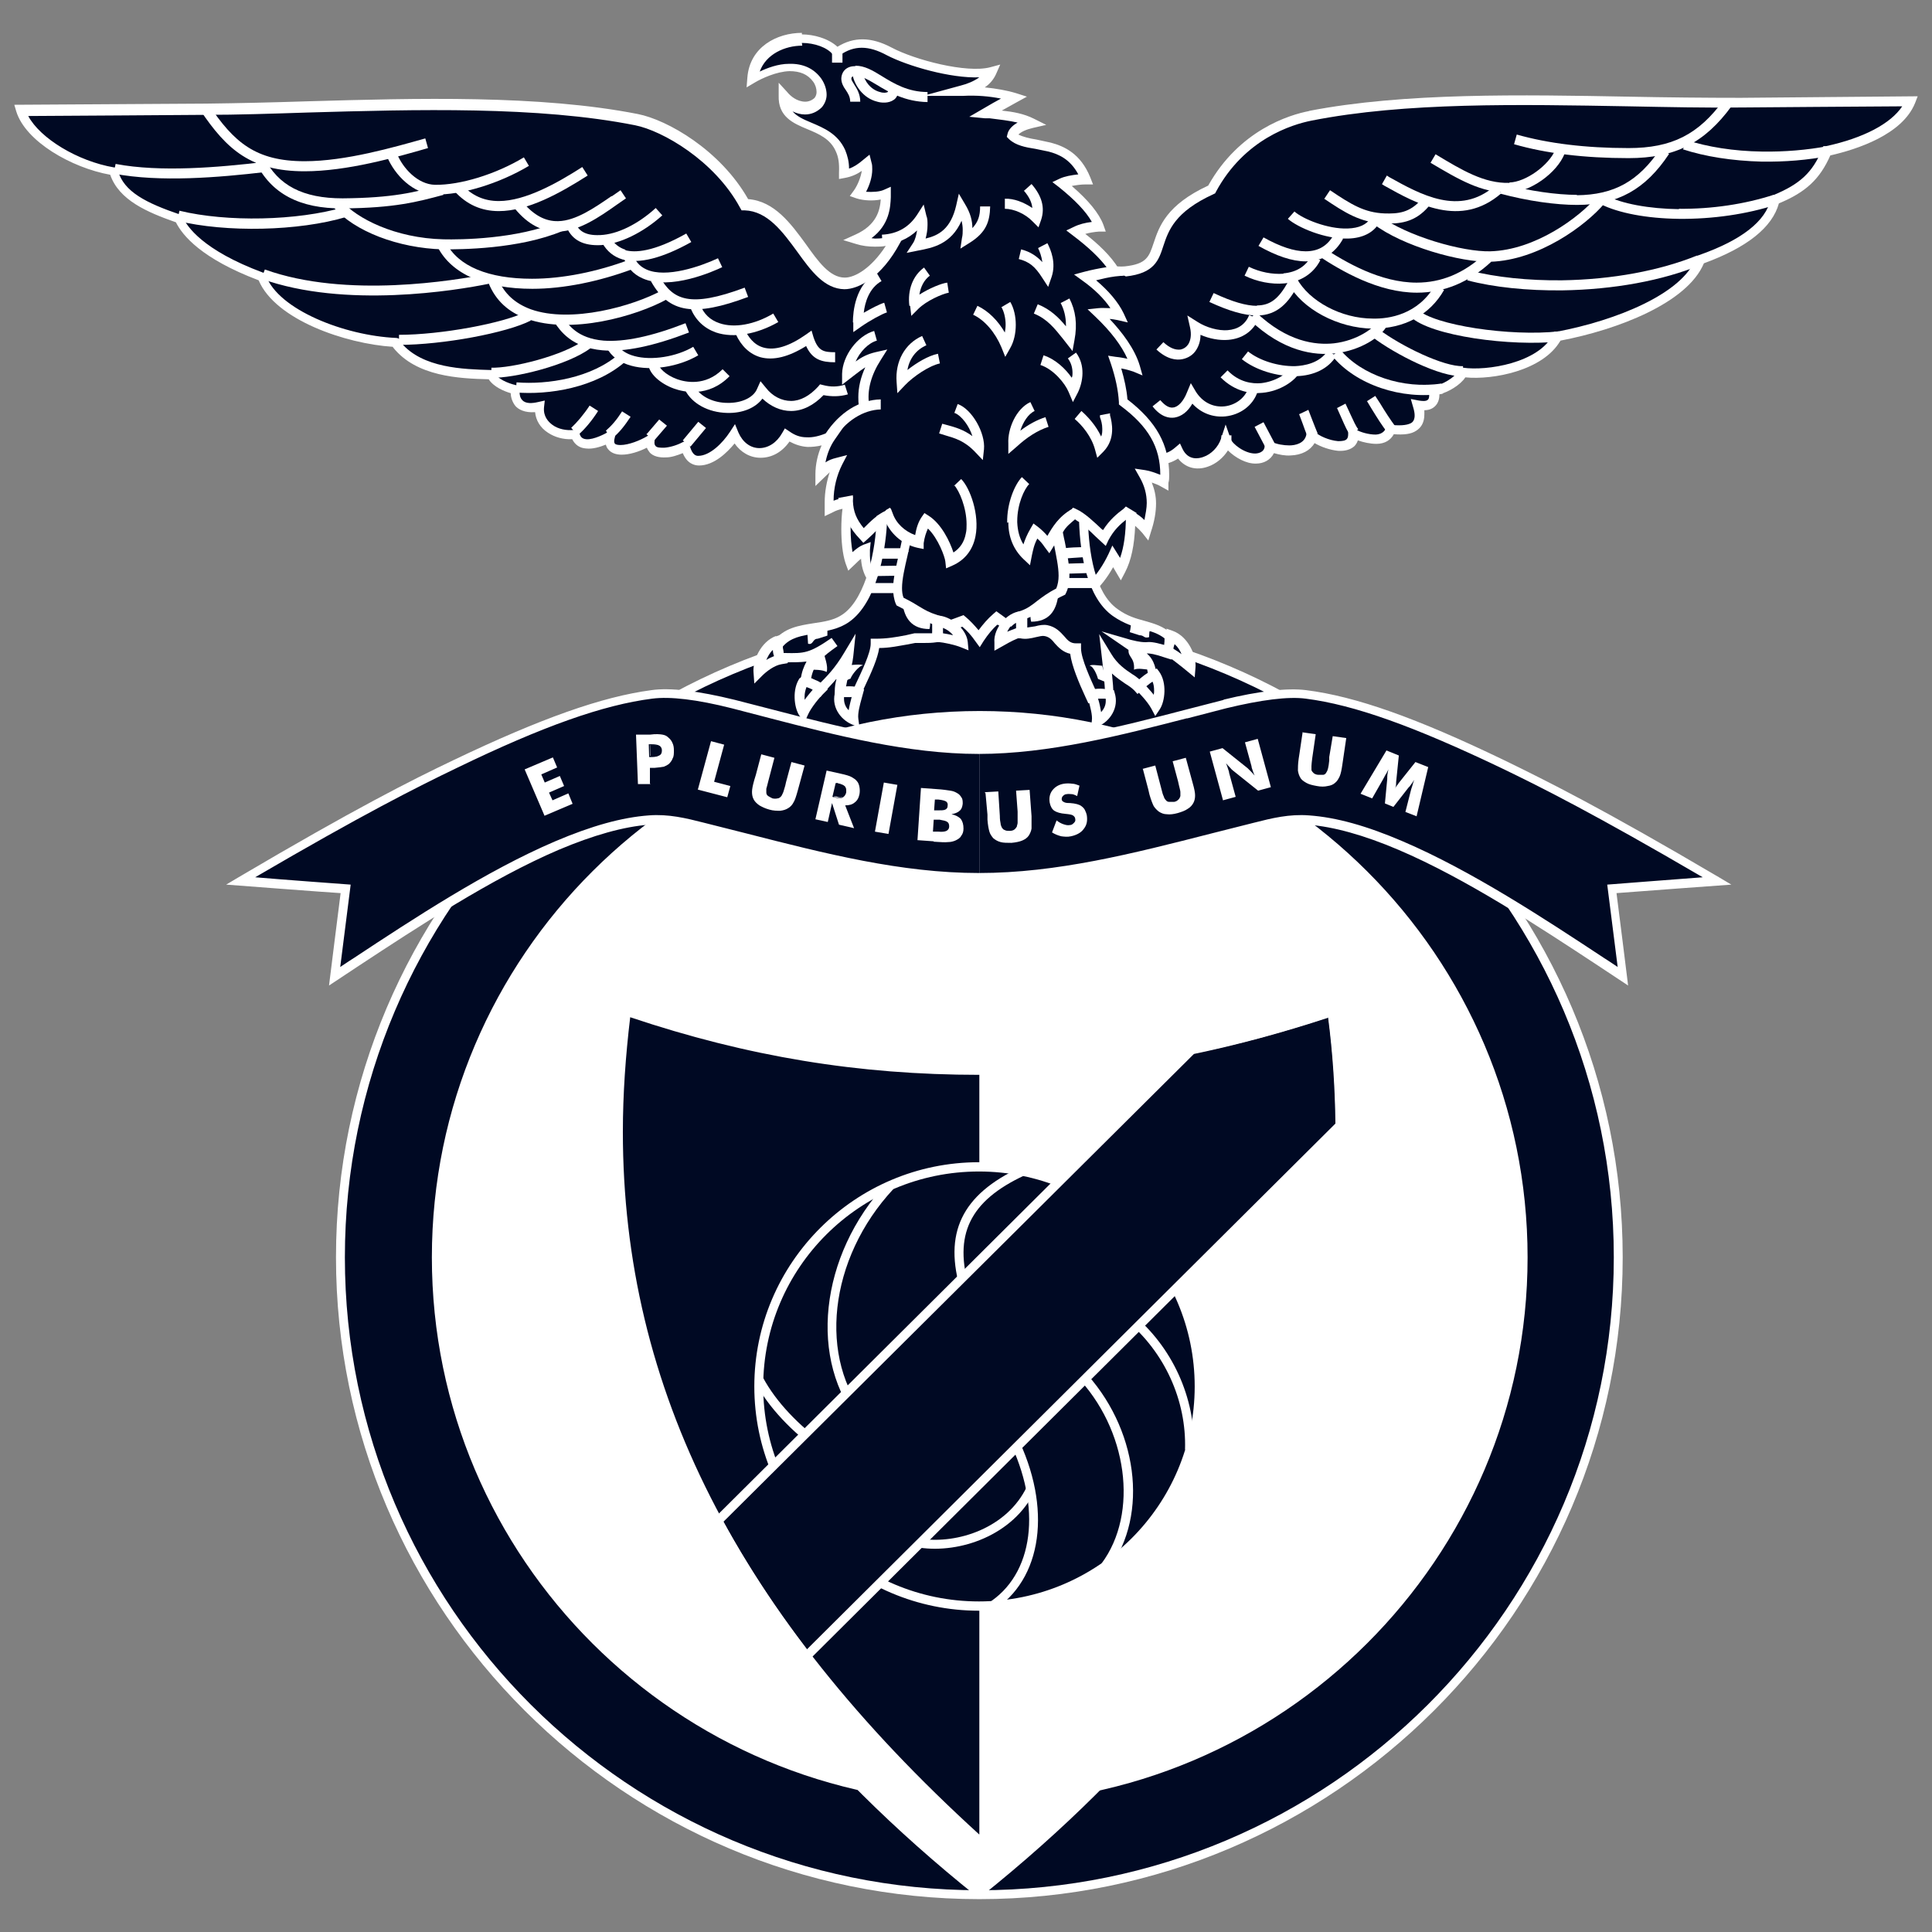 <?xml version="1.0" encoding="UTF-8"?>
<svg id="a" data-name="Layer 1" xmlns="http://www.w3.org/2000/svg" xmlns:xlink="http://www.w3.org/1999/xlink" viewBox="0 0 49.97 49.97">
  <rect x="0" y="0" width="49.97" height="49.97" fill="#808080" stroke="none"/>
  <defs>
    <style>
      .c {
        fill: none;
      }

      .d {
        fill: #fff;
      }

      .d, .e {
        fill-rule: evenodd;
      }

      .e {
        fill: #000923;
      }

      .f {
        clip-path: url(#b);
      }
    </style>
    <clipPath id="b">
      <rect class="c" x="-.02" y=".48" width="50" height="49"/>
    </clipPath>
  </defs>
  <g class="f">
    <g>
      <path class="d" d="M25.33,15.92c9.17,0,16.64,7.46,16.64,16.6s-7.48,16.6-16.64,16.6-16.64-7.46-16.64-16.6S16.16,15.92,25.33,15.92Z"/>
      <path class="e" d="M8.92,32.52c0-9.03,7.36-16.37,16.41-16.37s16.41,7.34,16.41,16.37-7.36,16.37-16.41,16.37-16.41-7.34-16.41-16.37Z"/>
      <path class="d" d="M11.17,32.52c0,7.79,6.35,14.13,14.17,14.13s14.17-6.34,14.17-14.13-6.35-14.13-14.17-14.13c-7.81,0-14.17,6.34-14.17,14.13Z"/>
      <path class="d" d="M11.4,32.52c0-7.66,6.25-13.9,13.93-13.9s13.93,6.23,13.93,13.9-6.25,13.9-13.93,13.9-13.93-6.23-13.93-13.9Z"/>
      <path class="d" d="M12.18,32.52c0,7.24,5.9,13.12,13.16,13.12s13.15-5.89,13.15-13.12-5.9-13.12-13.16-13.12-13.15,5.89-13.15,13.12Z"/>
      <path class="d" d="M12.42,32.52c0-7.1,5.79-12.88,12.91-12.88s12.91,5.78,12.91,12.88-5.79,12.88-12.91,12.88-12.91-5.78-12.91-12.88Z"/>
      <path class="d" d="M38.25,32.63s0-.07,0-.11c0-.04,0-.08,0-.13h-11.83l11.6-2.3c-.01-.08-.03-.15-.05-.23l-11.51,2.28,10.84-4.48c-.03-.07-.06-.14-.09-.21l-10.84,4.48,9.75-6.5c-.04-.06-.09-.13-.13-.19l-9.75,6.5,8.28-8.26c-.05-.06-.11-.11-.17-.16l-8.28,8.26,6.51-9.71c-.06-.04-.13-.09-.19-.13l-6.51,9.71,4.23-10.2-.22-.09-4.23,10.2,1.93-9.69-.23-.05-1.89,9.5v-10.01h-.31v10.01l-1.96-9.81-.23,.05,2,10.01-4.34-10.45-.22,.09,4.34,10.45-6.5-9.71c-.07,.04-.13,.09-.19,.13l6.5,9.71-8.28-8.26c-.06,.05-.11,.11-.17,.16l8.28,8.26-9.74-6.49c-.04,.06-.09,.13-.13,.19l9.74,6.49-10.83-4.47c-.03,.07-.06,.14-.09,.21l10.83,4.47-11.5-2.28c-.02,.08-.03,.15-.05,.23l11.59,2.3H12.41s0,.08,0,.13c0,.04,0,.07,0,.11h11.64l-11.42,2.27c.01,.08,.03,.15,.04,.23l11.51-2.28-10.85,4.48c.03,.07,.06,.14,.09,.22l10.85-4.48-9.77,6.51c.04,.06,.09,.13,.13,.19l9.77-6.51-8.31,8.29c.05,.06,.11,.11,.16,.16l8.31-8.29-6.53,9.75c.06,.04,.13,.09,.19,.13l6.53-9.75-4.5,10.84c.07,.03,.14,.06,.22,.09l4.85-11.67,4.85,11.67c.07-.03,.14-.06,.22-.09l-4.5-10.84,6.53,9.75c.07-.04,.13-.09,.19-.13l-6.53-9.75,8.31,8.29c.06-.05,.11-.11,.16-.16l-8.31-8.29,9.77,6.51c.04-.06,.09-.13,.13-.19l-9.77-6.51,10.86,4.49c.03-.07,.06-.14,.09-.22l-10.86-4.49,11.52,2.29c.02-.08,.03-.15,.04-.23l-11.43-2.27h11.65Z"/>
      <path class="e" d="M18.98,18.21c-.87-.21-1.61-.31-2.11-.25-1.48,.19-3.25,.92-5.08,1.8-1.18,.57-2.63,1.31-5.55,3.02l2.72,.2-.28,2.26c1.61-1.05,3.76-2.53,5.75-3.38,.84-.36,1.65-.61,2.38-.66,.55-.04,1.02,.1,1.56,.23,2.37,.59,4.65,1.27,6.97,1.27v-3.33c-2.21,0-4.56-.73-6.35-1.17Z"/>
      <path class="d" d="M35.4,24.29c-3.44,1.29-6.93,1.97-10.07,1.97s-6.62-.68-10.07-1.97l-.13-.05-.03,.14c-1.76,9.56,1.66,17.86,10.15,24.66l.07,.06,.07-.06c8.49-6.8,11.91-15.09,10.15-24.66l-.03-.14-.13,.05Z"/>
      <path class="d" d="M25.33,26.49c3.13,0,6.59-.67,10.01-1.94,.28,1.56,.42,3.09,.42,4.59,0,7.48-3.5,14.07-10.44,19.65-6.94-5.58-10.44-12.17-10.44-19.65,0-1.49,.14-3.02,.42-4.59,3.43,1.27,6.89,1.94,10.01,1.94Z"/>
      <path class="e" d="M25.33,47.6V27.68c-3.26,0-6.18-.53-9.13-1.53-1.11,8.48,2.31,15.28,9.13,21.45Z"/>
      <path class="e" d="M25.32,30.18c3.14,0,5.69,2.55,5.69,5.68s-2.56,5.68-5.69,5.68-5.69-2.55-5.69-5.68,2.56-5.68,5.69-5.68Z"/>
      <path class="d" d="M19.51,35.86c0,3.2,2.61,5.8,5.81,5.8s5.81-2.6,5.81-5.8-2.61-5.8-5.81-5.8c-3.2,0-5.81,2.6-5.81,5.8Zm.23,0c0-3.07,2.5-5.56,5.58-5.56s5.58,2.49,5.58,5.56-2.5,5.56-5.58,5.56-5.58-2.49-5.58-5.56Z"/>
      <path class="d" d="M19.53,35.75c.35,.65,.94,1.28,1.72,1.84l.14-.19c-.75-.54-1.32-1.15-1.65-1.76l-.21,.11Z"/>
      <path class="d" d="M22.27,36.84l.18-.15c-1.31-1.54-1.02-4.14,.66-5.94l-.17-.16c-1.75,1.88-2.05,4.62-.66,6.25Z"/>
      <path class="d" d="M24.86,33.42l.22-.07c-.43-1.41,0-2.29,1.42-2.95l-.1-.21c-1.53,.71-2.01,1.71-1.54,3.23Z"/>
      <path class="d" d="M27.83,35.58c1.34,1.38,1.63,3.56,.66,4.86l.19,.14c1.05-1.41,.75-3.67-.68-5.16l-.17,.16Z"/>
      <path class="d" d="M29.13,34.15c.99,.82,1.56,2.07,1.52,3.34h.23c.04-1.34-.56-2.66-1.61-3.52l-.15,.18Z"/>
      <path class="d" d="M26,37.06c.94,1.75,.8,3.54-.36,4.35l.13,.19c1.26-.88,1.43-2.79,.43-4.65l-.21,.11Z"/>
      <path class="d" d="M23.82,39.8l-.03,.23c1.03,.15,2.42-.31,2.98-1.48l-.21-.1c-.51,1.07-1.79,1.49-2.74,1.35Z"/>
      <path class="d" d="M34.42,26.04c-1.24,.42-2.42,.74-3.62,.99h-.03s-12.34,12.28-12.34,12.28l.04,.08c.64,1.18,1.41,2.37,2.3,3.52l.08,.1,13.93-13.86v-.05c0-.97-.07-1.97-.2-2.96l-.02-.14-.14,.05Z"/>
      <path class="e" d="M34.35,26.31c.12,.92,.18,1.85,.19,2.75-.07,.07-13.48,13.41-13.67,13.6-.83-1.08-1.55-2.19-2.16-3.3,.12-.12,12.12-12.05,12.17-12.1,1.15-.24,2.29-.55,3.48-.94Z"/>
      <path class="e" d="M21.34,40.49l.33-.32c.13,.12,.26,.17,.41,.18,.14,0,.27-.05,.39-.17,.13-.12,.19-.26,.19-.41,0-.15-.06-.28-.18-.4-.11-.11-.22-.16-.33-.16-.11,0-.28,.06-.51,.18-.01,0-.03,.02-.06,.03-.26,.16-.5,.22-.71,.2-.1-.01-.18-.03-.26-.07-.08-.04-.15-.09-.22-.16-.2-.2-.3-.43-.3-.68,0-.25,.11-.48,.31-.68,.19-.19,.4-.29,.63-.3,.23,0,.45,.08,.65,.26l-.34,.34c-.1-.09-.21-.13-.33-.13-.12,0-.22,.05-.32,.15-.1,.1-.15,.21-.15,.34,0,.13,.05,.24,.15,.34,.04,.04,.07,.06,.12,.08,.04,.02,.09,.03,.14,.03,.1,0,.26-.05,.46-.17,.09-.06,.17-.1,.22-.13,.22-.11,.43-.15,.63-.12,.2,.02,.37,.11,.53,.27,.23,.23,.34,.48,.34,.75,0,.28-.11,.53-.34,.75-.21,.21-.45,.32-.72,.32-.27,0-.51-.11-.73-.32Zm3.84-2.49l-.34,.34-.4-.39,.34-.34,.4,.4Zm2.64-2.63l-1.18,1.18-2.35-2.34,.36-.36,2.02,2.02,.82-.82,.32,.32Zm1.66-1.65l-.34,.34-.4-.4,.34-.34,.4,.4Zm.45-3.17l.12-.11c.19-.19,.29-.35,.32-.48,.03-.13-.02-.26-.14-.38-.11-.11-.22-.15-.35-.13-.12,.02-.26,.1-.41,.25l-.19,.19,.66,.66Zm1.04,1.05l.29-.28c.17-.17,.26-.32,.28-.46,.02-.14-.03-.27-.15-.39-.13-.13-.27-.19-.43-.18-.15,.01-.31,.1-.47,.26l-.29,.28,.77,.76Zm-1.85-2.21c.27-.27,.52-.41,.77-.44,.25-.03,.48,.06,.69,.27,.1,.1,.16,.2,.19,.32,.03,.12,.02,.25-.01,.38,.16-.09,.32-.12,.49-.09,.17,.03,.32,.11,.46,.24,.11,.11,.19,.23,.24,.37,.05,.14,.07,.28,.06,.42-.02,.14-.06,.26-.13,.38-.07,.12-.19,.27-.37,.44l-.58,.58-2.35-2.34,.54-.54Zm4.98-.29l-.34,.34-.4-.39,.34-.34,.4,.4Z"/>
      <path class="d" d="M34.43,26.04c-3.07,1.04-5.96,1.53-9.09,1.53s-6.03-.48-9.1-1.53l-.13-.05-.02,.14c-1.05,8.09,1.86,14.94,9.17,21.55l.08,.07,.08-.07c7.31-6.62,10.22-13.47,9.17-21.55l-.02-.14-.14,.05Zm-18.32,3.23c0-.97,.07-1.96,.19-2.96,3.04,1.02,5.91,1.49,9.03,1.49s5.99-.48,9.03-1.49c.13,1,.19,1.99,.19,2.96,0,6.66-2.98,12.5-9.22,18.18-6.24-5.68-9.22-11.52-9.22-18.18Z"/>
      <path class="e" d="M44.43,22.79c-2.92-1.72-4.38-2.46-5.55-3.02-1.83-.88-3.61-1.61-5.08-1.8-.49-.06-1.23,.04-2.11,.25-1.8,.44-4.14,1.17-6.35,1.17v3.33c2.33,0,4.61-.67,6.97-1.27,.54-.14,1.01-.28,1.56-.23,.73,.06,1.54,.31,2.38,.66,1.99,.85,4.14,2.32,5.75,3.38l-.28-2.26,2.72-.2Z"/>
      <path class="d" d="M31.66,18.1l-1.01,.26c-1.65,.43-3.52,.91-5.32,.91s-3.67-.48-5.32-.91l-1.01-.26c-.94-.23-1.66-.32-2.15-.25-1.28,.17-2.86,.73-5.12,1.81-1.11,.53-2.54,1.25-5.56,3.03l-.32,.19s2.74,.21,2.96,.22c-.03,.22-.3,2.39-.3,2.39l.77-.51c1.52-1,3.42-2.25,5.17-3,.9-.38,1.68-.6,2.34-.65,.47-.04,.88,.07,1.35,.19l1.07,.27c2.09,.53,4.06,1.04,6.1,1.04s4.02-.51,6.1-1.04l1.07-.27c.47-.12,.88-.23,1.35-.19,.66,.05,1.45,.27,2.34,.65,1.76,.75,3.65,2,5.17,3l.77,.51s-.27-2.18-.3-2.39c.22-.02,2.97-.22,2.97-.22l-.32-.19c-3.02-1.78-4.45-2.49-5.56-3.03-2.26-1.09-3.84-1.65-5.12-1.81-.48-.06-1.21,.02-2.15,.25Zm-.95,.48l1-.26c.91-.22,1.61-.31,2.06-.25,1.26,.16,2.81,.72,5.05,1.79,1.06,.51,2.43,1.2,5.22,2.83-.55,.04-2.47,.19-2.47,.19,0,0,.22,1.74,.27,2.13-.16-.11-.35-.23-.35-.23-1.53-1.01-3.43-2.26-5.21-3.02-.93-.4-1.72-.62-2.42-.67-.51-.04-.96,.07-1.43,.19l-1.07,.27c-2.07,.53-4.03,1.03-6.04,1.03s-3.97-.5-6.04-1.03l-1.07-.27c-.47-.12-.92-.23-1.43-.19-.69,.05-1.48,.27-2.42,.67-1.78,.76-3.68,2.01-5.21,3.02,0,0-.19,.12-.35,.23,.05-.4,.27-2.13,.27-2.13,0,0-1.91-.14-2.47-.19,2.79-1.63,4.16-2.32,5.22-2.83,2.23-1.08,3.79-1.63,5.05-1.79,.46-.06,1.15,.02,2.06,.25l1,.26c1.66,.43,3.55,.92,5.38,.92s3.71-.49,5.38-.92Z"/>
      <path class="d" d="M36.66,21.12l-.31-.12,.14-.55s.02-.08,.04-.13c.01-.05,.03-.1,.05-.15-.03,.05-.07,.1-.12,.17-.01,.01-.02,.02-.03,.03l-.39,.5-.22-.09,.06-.63s0-.02,0-.04c0-.09,.02-.15,.03-.21-.02,.04-.04,.09-.07,.13-.02,.04-.05,.09-.07,.13l-.28,.49-.3-.12,.67-1.12,.32,.13-.07,.69s0,.01,0,.02c0,.06-.01,.11-.03,.15,.01-.02,.02-.04,.04-.07,.02-.02,.04-.05,.06-.08l.43-.54,.33,.13-.3,1.27Zm-2.98-2.18l.35,.05-.09,.62c-.01,.09-.02,.16-.02,.2,0,.04,0,.08,0,.1,0,.03,.03,.06,.06,.09,.03,.02,.07,.04,.12,.04,.05,0,.09,0,.13,0,.04-.01,.06-.03,.08-.07,.02-.03,.03-.06,.04-.1,.01-.04,.02-.1,.03-.2v-.09s.09-.54,.09-.54l.35,.05-.1,.68c-.02,.14-.04,.24-.07,.31-.03,.06-.06,.12-.11,.16-.05,.05-.12,.08-.2,.09-.08,.02-.18,.02-.28,0-.11-.02-.2-.04-.27-.08-.07-.04-.13-.08-.16-.14-.03-.05-.05-.11-.06-.18,0-.07,0-.17,.02-.31l.02-.13,.08-.54Zm-2.05,1.75l-.34-1.25,.33-.09,.65,.52s.03,.03,.07,.07c.03,.03,.07,.07,.11,.12-.02-.05-.04-.09-.05-.13-.01-.04-.03-.07-.03-.11l-.17-.62,.33-.09,.34,1.25-.33,.09-.65-.52s-.04-.03-.07-.07c-.03-.03-.07-.07-.11-.12,.02,.05,.04,.1,.05,.14,.01,.04,.03,.07,.03,.11l.17,.62-.33,.09Zm-2.09-.8l.34-.09,.16,.61c.02,.09,.04,.15,.06,.19,.01,.04,.03,.07,.05,.09,.02,.03,.05,.05,.09,.05,.04,0,.08,0,.13,0,.05-.01,.08-.03,.11-.06,.03-.03,.04-.06,.05-.09,0-.03,0-.06,0-.1,0-.04-.02-.1-.04-.19l-.02-.09-.14-.52,.34-.09,.18,.66c.04,.14,.06,.24,.06,.31,0,.07-.01,.13-.04,.19-.03,.06-.08,.12-.15,.16-.07,.05-.16,.08-.26,.11-.11,.03-.2,.04-.28,.03-.08,0-.15-.03-.21-.07-.05-.04-.09-.08-.13-.14-.03-.06-.07-.16-.11-.3l-.03-.13-.14-.53Zm-2.21,1.33c.06,.05,.12,.08,.18,.1,.06,.02,.11,.03,.16,.02,.05,0,.08-.03,.11-.06,.03-.03,.04-.06,.03-.1,0-.04-.03-.07-.06-.09-.03-.02-.09-.03-.19-.04-.13-.01-.23-.04-.29-.08-.06-.04-.1-.11-.12-.21-.02-.12,0-.23,.07-.32,.07-.09,.17-.15,.3-.17,.07-.01,.14-.01,.21,0,.07,0,.13,.03,.19,.05l-.06,.27s-.09-.05-.14-.05c-.04,0-.09-.01-.13,0-.04,0-.07,.02-.1,.05-.02,.02-.03,.05-.03,.08,0,.03,.02,.06,.05,.07,.03,.02,.07,.03,.14,.03,0,0,0,0,.02,0,.15,.01,.25,.04,.3,.08,.04,.03,.07,.06,.09,.1,.02,.04,.04,.09,.05,.14,.02,.14,0,.25-.08,.35-.07,.1-.19,.16-.33,.19-.09,.02-.17,.01-.25,0-.08-.02-.16-.05-.24-.1l.11-.29Zm-1.86-.73l.35-.02,.04,.63c0,.09,.01,.16,.02,.2,0,.04,.02,.07,.03,.1,.02,.03,.04,.06,.08,.07,.03,.02,.08,.02,.12,.02,.05,0,.09-.01,.12-.03,.03-.02,.05-.05,.07-.08,0-.03,.02-.06,.02-.1,0-.04,0-.11,0-.2v-.09s-.04-.54-.04-.54l.35-.02,.05,.68c0,.14,0,.25,0,.32-.01,.07-.04,.13-.07,.18-.04,.06-.1,.1-.17,.13-.07,.03-.17,.05-.28,.06-.11,0-.21,0-.28-.02-.08-.02-.14-.06-.19-.1-.04-.05-.08-.1-.1-.17-.02-.07-.04-.17-.05-.31v-.13s-.05-.55-.05-.55Z"/>
      <path class="d" d="M14.08,21.09l-.51-1.19,.73-.31,.11,.26-.41,.18,.09,.21,.39-.17,.11,.26-.39,.17,.09,.2,.41-.18,.11,.27-.73,.31Zm2.75-.81h-.33s-.05-1.28-.05-1.28h.37c.14-.02,.25-.01,.31,0,.06,.01,.11,.03,.15,.07,.05,.04,.09,.09,.11,.14,.03,.06,.04,.12,.04,.2,0,.08,0,.15-.03,.2-.02,.06-.06,.11-.1,.15-.04,.03-.08,.05-.13,.07-.05,.01-.13,.02-.24,.03h-.06s-.06,0-.06,0v.43Zm-.01-.71h.07c.09,0,.14-.02,.18-.04,.03-.02,.05-.06,.05-.12,0-.05-.02-.09-.05-.11-.03-.02-.09-.03-.18-.03h-.07s.01,.31,.01,.31Zm1.23,.85l.34-1.25,.34,.09-.26,.96,.42,.11-.08,.29-.77-.2Zm1.64-.91l.34,.09-.16,.61c-.02,.09-.04,.15-.05,.19,0,.04,0,.07,0,.1,0,.04,.02,.07,.05,.09,.03,.02,.07,.04,.11,.06,.05,.01,.09,.01,.13,0,.04,0,.07-.03,.09-.05,.02-.02,.03-.05,.05-.09,.02-.04,.03-.1,.06-.19l.02-.09,.14-.52,.34,.09-.18,.66c-.04,.14-.07,.24-.11,.3-.03,.06-.08,.11-.13,.14-.06,.04-.13,.06-.21,.07-.08,0-.18,0-.28-.03-.11-.03-.19-.07-.26-.11-.07-.05-.12-.1-.15-.16-.03-.06-.04-.12-.04-.19,0-.07,.02-.17,.06-.31l.04-.13,.14-.53Zm1.4,1.68l.29-1.26,.36,.08c.14,.03,.24,.06,.29,.09,.05,.03,.1,.06,.13,.1,.04,.04,.06,.1,.07,.16,.01,.06,.01,.12,0,.18-.02,.1-.06,.17-.13,.22-.06,.05-.14,.07-.24,.07l.23,.59-.39-.09-.18-.56-.11,.49-.32-.07Zm.48-.59h.06c.07,.03,.13,.03,.17,.01,.04-.02,.07-.05,.08-.11,.01-.06,0-.11-.02-.15-.03-.03-.08-.06-.15-.08l-.07-.02-.08,.33Zm1.06,.91l.23-1.27,.35,.06-.23,1.27-.35-.06Z"/>
      <path class="e" d="M16.86,19.25h-.08s.01,.33,.01,.33h.08c.09,0,.15-.02,.18-.05,.04-.03,.05-.07,.05-.13,0-.06-.02-.1-.06-.12-.04-.02-.1-.03-.18-.03Zm0,.03c.08,0,.14,0,.17,.03,.03,.02,.05,.05,.05,.1,0,0,0,0,0,0,0,.05-.01,.08-.04,.1-.03,.02-.09,.04-.17,.04,0,0-.04,0-.05,0,0-.02,0-.26,0-.28,.02,0,.06,0,.06,0Z"/>
      <path class="e" d="M21.61,20.27l-.08,.34,.08,.02c.08,.02,.14,.02,.18,0,.04-.02,.07-.06,.09-.12,.02-.07,0-.12-.02-.16-.03-.04-.08-.06-.16-.08l-.08-.02h0Zm.02,.03s.06,.01,.06,.01c.07,.02,.12,.04,.14,.07,.01,.02,.02,.05,.02,.08,0,.02,0,.04,0,.06-.01,.05-.04,.08-.07,.1-.04,.02-.09,.02-.16,0,0,0-.03,0-.05-.01,0-.02,.07-.28,.07-.31Z"/>
      <path class="d" d="M22.66,11.93h0s.01,.01,.01,.01c.09,0,.32-.12,.52-.23,.12-.06,.23-.12,.28-.14v-.03c-.06,.02-.17,.08-.29,.14-.18,.1-.39,.21-.49,.22,0-.38,.12-.61,.46-.9l-.02-.02c-.35,.3-.47,.54-.47,.94Z"/>
      <path class="e" d="M31.2,11.95c-.26,.09-.54,.03-.68-.26-.27,.24-.61,.27-1.06,.1l-1.84-2.5,.28-2.53c.47,.24,.99,.29,1.2,.26,1.39-.14,.22-1.2,2.23-2.12,.72-1.32,1.89-1.77,2.56-1.91,3.33-.66,7.72-.31,11.15-.34l4.38-.04c-.27,.67-1.21,1.08-2.16,1.29-.25,.61-.57,.95-1.34,1.26-.05,.24-.23,.95-1.93,1.55-.36,.98-2.11,1.69-3.7,1.98-.4,.78-1.79,1.03-2.47,.93-.06,.22-.55,.49-.74,.47,.03,.09,.07,.47-.41,.37,.09,.31,.03,.48-.11,.56-.14,.09-.37,.09-.59,.06-.04,.18-.2,.25-.38,.26-.2,0-.43-.07-.57-.14,0,.26-.17,.34-.4,.32-.26-.02-.57-.15-.68-.28-.04,.28-.3,.39-.56,.4-.18,0-.37-.03-.51-.1-.02,.22-.21,.3-.38,.31-.31,0-.69-.28-.75-.47-.09,.27-.3,.47-.54,.56Z"/>
      <path class="d" d="M33.87,2.87c-.53,.1-1.82,.5-2.62,1.93-1.08,.5-1.27,1.06-1.41,1.48-.12,.36-.18,.55-.75,.61-.2,.02-.69-.03-1.13-.25l-.17-.09-.31,2.77,1.9,2.57h.03c.43,.18,.77,.16,1.06-.03,.18,.23,.46,.32,.77,.21,.21-.07,.4-.23,.52-.42,.18,.18,.47,.35,.73,.34,.19,0,.37-.09,.46-.27,.14,.04,.29,.07,.43,.06,.29-.01,.51-.13,.62-.32,.17,.1,.4,.18,.61,.2,.18,.01,.32-.03,.42-.12,.04-.04,.07-.09,.09-.15,.14,.05,.32,.09,.48,.09,.22,0,.37-.1,.45-.25,.25,.02,.45,0,.58-.09,.11-.07,.21-.19,.21-.42,0-.03,0-.07,0-.11,.16,0,.25-.07,.3-.13,.07-.08,.09-.19,.09-.28h0c.23-.06,.54-.24,.67-.44,.71,.07,2.01-.17,2.46-.95,1.47-.28,3.28-.97,3.71-2,1.12-.41,1.77-.93,1.94-1.55,.7-.29,1.06-.63,1.33-1.24,.7-.16,1.86-.54,2.19-1.35l.07-.18-4.58,.04c-.91,0-1.88-.01-2.9-.03-2.72-.05-5.81-.11-8.27,.37Zm-4.75,4.28c.74-.08,.85-.42,.97-.79,.13-.39,.29-.88,1.3-1.34l.04-.02,.02-.04c.74-1.37,1.97-1.74,2.47-1.84,2.43-.48,5.37-.42,8.21-.37,1.03,.02,1.99,.04,2.91,.03,0,0,3.77-.03,4.16-.03-.3,.45-1,.82-1.97,1.03h-.07s-.03,.08-.03,.08c-.25,.6-.57,.9-1.27,1.19l-.06,.03v.07c-.13,.57-.75,1.06-1.86,1.45l-.06,.02-.02,.06c-.34,.91-2.05,1.61-3.6,1.9h-.06s-.03,.07-.03,.07c-.37,.74-1.72,.95-2.33,.86l-.11-.02-.03,.11c-.04,.15-.46,.39-.6,.37l-.21-.02,.07,.2s.02,.13-.02,.18c-.05,.06-.17,.04-.24,.03l-.21-.04,.06,.21c.1,.32-.02,.39-.05,.41-.07,.04-.21,.08-.51,.05l-.12-.02-.03,.11s-.04,.15-.26,.16c-.18,0-.39-.06-.51-.13l-.2-.11v.22c0,.07-.01,.11-.04,.14-.04,.04-.12,.05-.22,.05-.24-.02-.5-.14-.6-.24l-.18-.2-.04,.26c-.04,.24-.29,.29-.44,.29-.15,0-.33-.03-.45-.09l-.17-.08-.02,.19c-.01,.17-.19,.19-.25,.19-.27,0-.59-.25-.63-.38l-.13-.37-.12,.37c-.07,.21-.25,.4-.46,.47-.11,.04-.38,.1-.53-.2l-.07-.15-.13,.11c-.23,.2-.51,.23-.89,.08-.05-.06-1.73-2.35-1.79-2.43,.01-.09,.22-2.01,.26-2.31,.44,.18,.89,.23,1.11,.21Z"/>
      <path class="e" d="M21.49,11.24c-.24,.1-.44,.15-.63,.14-.19,0-.35-.07-.51-.18-.18,.32-.45,.45-.71,.45-.29,0-.53-.19-.66-.48-.17,.25-.54,.68-.92,.67-.15,0-.28-.1-.34-.36-.15,.07-.35,.14-.52,.15-.22,.02-.41-.05-.39-.32-.21,.13-.52,.25-.75,.25-.2,0-.34-.09-.28-.35-.05,.05-.38,.22-.63,.2-.13-.01-.24-.08-.28-.25-.22,.03-.46-.02-.64-.15-.18-.12-.3-.31-.28-.57-.64,.14-.65-.35-.62-.44-.21-.05-.55-.17-.64-.39-.82-.02-1.87-.07-2.44-.77,0,0,.02-.06-.01-.06-1.29-.06-3.12-.72-3.48-1.7-1.53-.57-2.01-1.19-2.14-1.5-.83-.28-1.52-.59-1.7-1.23-1-.16-2.18-.85-2.4-1.57l4.79-.03c3.42-.02,7.81-.38,11.15,.27,.67,.13,2.08,.87,2.8,2.2,1.24,.03,1.62,2.02,2.58,2.04,.35,0,.89-.32,1.33-1.14-.19,.05-.37,.08-.54,.08-.16,0-.31-.03-.46-.07,.78-.35,.73-.95,.74-1.2-.18,.08-.49,.1-.73,.03,.15-.19,.29-.57,.22-.83-.21,.18-.37,.26-.58,.31,.01-.22-.01-.41-.09-.6-.35-.8-1.5-.53-1.48-1.39,.14,.16,.34,.29,.57,.29,.12,0,.24-.04,.34-.15,.06-.07,.08-.15,.08-.23,0-.12-.05-.25-.12-.34-.18-.26-.45-.33-.72-.33-.41,.01-.82,.22-.95,.3,.05-.71,.7-1.03,1.28-1.04,.34,0,.72,.13,.9,.35,.4-.28,.82-.3,1.36-.02,.6,.32,1.98,.69,2.64,.52-.15,.33-.55,.45-.74,.5,.49,0,.98,.05,1.34,.17-.28,.13-.51,.29-.75,.42,.43,.04,.84,.06,1.19,.23-.29,.07-.47,.18-.51,.33,.21,.2,.59,.19,.97,.3,.36,.1,.71,.29,.93,.83-.22,0-.44,.03-.62,.11,.49,.39,.84,.77,.96,1.11-.22,.01-.43,.05-.61,.14,.42,.32,.8,.65,1.02,1.02-.26,.03-.51,.08-.77,.15,.42,.3,.73,.64,.89,.98-.17-.04-.38-.06-.54-.04,.46,.44,.83,.93,.96,1.38-.17-.06-.35-.1-.54-.12,.12,.34,.2,.69,.22,1.03,.72,.54,1.13,1.13,1.07,2.08-.18-.1-.35-.16-.53-.18,.26,.46,.24,.89,.07,1.42-.13-.16-.27-.28-.41-.34,0,.56-.08,1.02-.25,1.37l-.2-.33c-.25,.53-.76,1.19-1.23,1.03-.41,.41-.77,.53-1.41,.82-.09-.1-.23-.19-.35-.29-.18,.15-.32,.32-.46,.53-.12-.17-.26-.33-.42-.45l-.52,.19c-1.11-.76-2.13-.96-2.01-2.04-.13,.05-.25,.17-.4,.32-.12-.36-.13-.99-.06-1.53-.2,.03-.29,.05-.48,.15-.01-.21-.02-.67,.23-1.19-.28,.07-.34,.18-.49,.31,0-.36,.11-.71,.3-.98Z"/>
      <path class="d" d="M20.74,.85c-.64,0-1.35,.36-1.41,1.16l-.02,.25,.22-.13c.17-.1,.55-.28,.89-.29,.27,0,.47,.08,.61,.27,.06,.08,.09,.18,.09,.27,0,.06-.02,.11-.05,.15-.06,.06-.15,.1-.24,.1-.22,0-.39-.15-.47-.25l-.22-.24v.33c-.02,.55,.38,.72,.74,.87,.29,.12,.6,.25,.74,.58,.07,.15,.09,.32,.08,.54v.17s.16-.03,.16-.03c.16-.03,.3-.09,.43-.18-.03,.18-.11,.37-.2,.5l-.11,.15,.17,.06c.19,.06,.43,.07,.63,.03-.02,.27-.1,.66-.66,.91l-.31,.14,.33,.1c.16,.05,.32,.07,.49,.07,.09,0,.18,0,.28-.02-.37,.57-.79,.82-1.06,.82-.39,0-.69-.42-1.01-.87-.38-.52-.81-1.11-1.49-1.16-.72-1.27-2.09-2.05-2.85-2.2-2.54-.5-5.73-.41-8.54-.33-.93,.03-1.8,.05-2.63,.06l-4.96,.03,.05,.17c.24,.78,1.43,1.46,2.43,1.64,.23,.66,.96,.97,1.7,1.23,.17,.34,.66,.94,2.14,1.5,.43,1.02,2.24,1.64,3.47,1.72,0,0,.01,.02,.01,.02,.6,.75,1.7,.8,2.47,.82,.13,.2,.4,.31,.57,.36,0,.1,.04,.23,.12,.33,.08,.09,.24,.18,.51,.16,.02,.21,.13,.4,.33,.53,.18,.12,.4,.18,.63,.17,.07,.14,.19,.23,.36,.24,.17,.02,.36-.04,.51-.1,.01,.04,.03,.09,.06,.12,.07,.09,.19,.14,.35,.14,.21,0,.45-.08,.65-.18,.02,.05,.05,.09,.08,.13,.09,.09,.23,.13,.42,.12,.13,0,.28-.05,.43-.11,.11,.27,.3,.32,.42,.32,.39,0,.73-.34,.92-.57,.16,.23,.4,.37,.67,.37,.3,0,.56-.15,.75-.42,.15,.08,.3,.13,.47,.14,.12,0,.23-.01,.36-.04-.1,.23-.16,.49-.16,.75v.3l.29-.28s.06-.05,.08-.08c-.08,.25-.13,.51-.13,.78,0,.05,0,.11,0,.16v.2s.19-.09,.19-.09c.11-.06,.18-.08,.27-.1-.02,.16-.03,.34-.03,.52,0,.32,.03,.65,.11,.89l.07,.19,.21-.2s.08-.08,.12-.11c.04,.71,.59,1.03,1.28,1.43,.25,.14,.51,.29,.78,.48l.06,.04s.39-.15,.5-.19c.12,.1,.23,.22,.34,.38l.11,.15,.1-.16c.12-.18,.23-.31,.36-.43,0,0,0,0,0,0,.09,.07,.18,.13,.24,.2l.06,.07,.36-.16c.47-.21,.78-.35,1.13-.68,.44,.08,.9-.37,1.2-.91,.04,.07,.2,.34,.2,.34l.11-.21c.16-.31,.24-.7,.26-1.2,.06,.05,.13,.12,.19,.19l.15,.19,.07-.23c.09-.27,.13-.51,.13-.73,0-.19-.04-.36-.11-.54,.08,.03,.17,.06,.25,.11l.18,.1v-.2c.02-.07,.02-.13,.02-.2,0-.79-.33-1.38-1.08-1.96-.02-.26-.08-.52-.16-.8,.12,.02,.22,.05,.31,.08l.24,.1-.07-.25c-.13-.44-.46-.87-.78-1.21,.07,0,.14,.02,.21,.03l.26,.06-.11-.24c-.14-.29-.39-.58-.71-.85,.16-.04,.33-.08,.49-.1l.2-.02-.1-.17c-.21-.35-.55-.66-.87-.91,.11-.03,.22-.05,.35-.06h.18s-.06-.17-.06-.17c-.11-.3-.39-.64-.82-1.01,.11-.02,.23-.04,.36-.04h.19l-.07-.18c-.25-.62-.68-.81-1.02-.9l-.37-.08c-.19-.03-.35-.07-.47-.13,.07-.07,.2-.13,.37-.17l.35-.08-.32-.16c-.26-.13-.54-.18-.83-.21,.12-.07,.65-.36,.65-.36l-.28-.09c-.23-.07-.51-.12-.81-.15,.12-.08,.22-.19,.29-.34l.11-.25-.26,.07c-.61,.16-1.95-.19-2.55-.51-.53-.28-.98-.28-1.4-.02-.24-.22-.62-.32-.92-.32Zm0,.26c.33,0,.66,.12,.8,.3l.08,.09,.1-.07c.37-.26,.74-.26,1.22,0,.54,.28,1.65,.6,2.39,.57-.14,.1-.31,.17-.47,.21l-.99,.27h1.03c.36-.02,.69,.01,.99,.07-.09,.05-.2,.11-.2,.11l-.62,.36,.41,.04h.12c.25,.03,.5,.06,.72,.11-.16,.09-.24,.2-.26,.29l-.02,.08,.06,.06c.17,.16,.42,.21,.68,.25l.34,.07c.27,.07,.56,.2,.77,.59-.18,.02-.35,.05-.48,.11l-.19,.09,.17,.13c.41,.33,.7,.63,.85,.9-.17,.02-.33,.06-.47,.13l-.19,.09,.17,.13c.41,.31,.68,.57,.87,.82-.19,.03-.39,.07-.58,.12l-.26,.07,.22,.16c.31,.22,.56,.47,.72,.71-.11,0-.22-.01-.31,0l-.28,.03,.2,.19c.4,.38,.68,.75,.83,1.09-.09-.02-.19-.04-.3-.05l-.2-.03,.07,.2c.12,.36,.19,.68,.21,1v.06s.05,.04,.05,.04c.71,.53,1.02,1.06,1.02,1.78-.13-.05-.26-.1-.39-.12l-.27-.04,.13,.23c.12,.21,.18,.43,.18,.66,0,.13-.03,.28-.06,.44-.09-.09-.19-.16-.29-.21l-.19-.09s0,.21,0,.21c0,.43-.05,.79-.15,1.07-.03-.05-.2-.32-.2-.32l-.1,.22c-.26,.55-.72,1.08-1.08,.97l-.08-.02-.06,.06c-.33,.33-.62,.46-1.1,.67,0,0-.12,.05-.2,.09-.06-.06-.13-.11-.2-.16l-.18-.13-.08,.07c-.14,.12-.26,.26-.38,.42-.11-.13-.22-.25-.33-.34l-.06-.05s-.43,.16-.52,.19c-.26-.17-.52-.32-.74-.45-.69-.39-1.16-.66-1.16-1.28,0-.05,0-.1,0-.15l.02-.2-.19,.07c-.1,.04-.19,.11-.28,.19-.03-.17-.05-.38-.05-.61,0-.21,.01-.43,.04-.65l.02-.17-.17,.02c-.14,.02-.23,.04-.33,.08,0-.33,.08-.65,.22-.93l.13-.25-.27,.07c-.13,.03-.22,.07-.29,.12,.04-.21,.12-.42,.24-.59l.25-.36-.41,.17c-.23,.1-.41,.14-.57,.13-.16,0-.3-.05-.44-.15l-.12-.08-.07,.12c-.14,.25-.36,.39-.59,.39-.23,0-.43-.15-.54-.4l-.09-.22-.13,.2c-.19,.29-.52,.62-.82,.62-.04,0-.15,0-.22-.26l-.04-.16-.15,.07c-.15,.08-.33,.13-.47,.14-.1,0-.18,0-.22-.04-.03-.03-.04-.07-.03-.14l.02-.25-.21,.13c-.18,.11-.48,.23-.69,.23-.07,0-.13-.01-.15-.04-.02-.03-.02-.08,0-.15l.09-.4-.31,.28s-.32,.18-.52,.16c-.1-.01-.15-.06-.17-.15l-.03-.11-.12,.02c-.19,.02-.4-.02-.55-.13-.11-.08-.24-.22-.22-.45l.02-.18-.18,.04c-.13,.03-.31,.05-.4-.05-.06-.06-.07-.14-.07-.19,0-.01,0-.03,0-.03l.03-.13-.13-.04c-.22-.05-.48-.17-.54-.31l-.03-.08h-.08c-.71-.02-1.76-.05-2.31-.7,0-.02,0-.05-.02-.07-.03-.04-.07-.06-.12-.06-1.33-.06-3.04-.73-3.36-1.61l-.02-.06-.06-.02c-1.56-.58-1.97-1.2-2.07-1.43l-.02-.05-.05-.02c-.88-.3-1.46-.59-1.61-1.14l-.02-.08h-.08c-.94-.16-1.91-.75-2.22-1.33,.37,0,4.58-.03,4.58-.03,.83,0,1.71-.03,2.64-.06,2.8-.08,5.97-.17,8.48,.33,.7,.14,2.05,.91,2.71,2.13l.04,.07h.08c.59,.02,.98,.55,1.36,1.07,.36,.5,.7,.96,1.22,.97,.36,0,.96-.3,1.44-1.2l.15-.27-.3,.09c-.17,.05-.34,.07-.5,.07-.03,0-.06-.01-.09-.01,.47-.35,.49-.81,.5-1.06v-.27s-.18,.08-.18,.08c-.11,.05-.29,.06-.46,.05,.09-.17,.16-.38,.16-.58,0-.06,0-.12-.02-.18l-.05-.2-.16,.13c-.14,.12-.25,.19-.37,.23,0-.18-.04-.33-.1-.48-.19-.42-.55-.57-.88-.71-.22-.09-.38-.17-.48-.29,.1,.05,.21,.08,.32,.08,.16,0,.31-.06,.44-.19,.08-.1,.12-.21,.12-.32,0-.14-.05-.29-.14-.42-.19-.26-.47-.39-.83-.38-.29,0-.57,.11-.76,.2,.16-.45,.65-.67,1.1-.67Zm-10.6,7.71h0s0,0,0,0Z"/>
      <path class="e" d="M22.81,13.43c-.02,.74-.26,2.09-.92,2.56-.56,.4-1.36,.12-1.77,.68l.05,.34c.63,0,.76,.05,1.43-.41-.43,.3-.7,.5-.75,1,.17,.04,.25,.18,.36,.25,.2-.21,.46-.45,.74-.91-.04,.36-.21,.61-.21,.96,.15-.02,.3-.03,.44,0,.13-.28,.47-.92,.47-1.25,.39,0,.66-.07,1.02-.13,.17-.03,.34,.02,.56-.02,.02-.16,0-.31,0-.45-.41-.13-.46-.25-.95-.48-.18-.39,.05-1.01,.18-1.65-.22-.12-.4-.32-.49-.58-.05,.02-.11,.06-.16,.09Z"/>
      <path class="d" d="M22.92,13.21l-.25,.14v.07c-.01,.76-.26,2.03-.86,2.46-.22,.16-.49,.2-.77,.24-.38,.06-.77,.12-1.03,.47l-.03,.04,.08,.5h.26c.22,0,.38,0,.54-.02-.07,.13-.13,.28-.15,.47v.12s.1,.02,.1,.02c.07,.02,.12,.07,.18,.12l.23,.19,.07-.1,.08-.08c.08-.09,.17-.18,.27-.3-.03,.1-.05,.21-.05,.33v.15l.15-.02c.14-.02,.28-.02,.4,0l.1,.02,.12-.26c.18-.38,.34-.74,.38-1.01,.26,0,.48-.05,.72-.09l.21-.04h.22c.1,0,.21,0,.34-.02l.11-.02v-.09s0-.33,0-.33v-.23s-.09-.03-.09-.03c-.22-.07-.32-.13-.47-.22-.11-.07-.23-.14-.41-.23-.03-.07-.04-.16-.04-.25,0-.23,.07-.53,.14-.83l.12-.55-.09-.04c-.21-.12-.36-.29-.43-.51l-.05-.15-.12,.07Zm-1.84,3.16c.3-.05,.61-.09,.89-.29,.69-.49,.93-1.77,.97-2.54,.09,.17,.23,.31,.39,.42-.02,.11-.08,.37-.08,.37-.07,.32-.15,.62-.15,.89,0,.14,.02,.28,.07,.4l.02,.04,.04,.02c.2,.1,.33,.17,.44,.24,.13,.08,.25,.15,.44,.22,0,.02,0,.05,0,.05,0,0,0,.1,0,.19-.06,0-.13,0-.19,0h-.27s-.22,.05-.22,.05c-.26,.05-.49,.09-.78,.09h-.13v.13c0,.24-.24,.73-.38,1.03,0,0-.02,.04-.04,.09-.07,0-.14,0-.22,0,.02-.11,.04-.22,.08-.33,.05-.14,.09-.29,.11-.47l.06-.58-.3,.5c-.23,.39-.45,.61-.64,.8,0,0-.02-.01-.02-.01-.05-.05-.11-.1-.19-.14,.07-.38,.29-.55,.68-.83l-.15-.21c-.58,.4-.71,.4-1.2,.39,0,0-.02,0-.04,0-.01-.07-.02-.11-.03-.16,.2-.24,.49-.29,.83-.34Z"/>
      <path class="e" d="M20.77,18.42c-.1-.14-.16-.57,.02-.82,.11,.04,.34,.11,.43,.21-.13,.13-.36,.41-.45,.6Z"/>
      <path class="d" d="M20.69,17.53c-.21,.29-.15,.77-.02,.97l.13,.2,.1-.22c.08-.18,.3-.45,.42-.56l.09-.09-.08-.09c-.1-.11-.28-.17-.41-.22l-.16-.06-.06,.08Zm.12,.49c0-.09,.02-.17,.05-.25,.05,.02,.11,.04,.16,.07-.07,.08-.14,.17-.21,.26,0-.03,0-.05,0-.08Z"/>
      <path class="d" d="M24.68,12.55c.13,.14,.32,.58,.32,1.01,0,.08,0,.16-.02,.24-.04,.22-.15,.38-.32,.49-.09-.28-.31-.74-.64-.95l-.11-.07-.07,.1c-.09,.13-.14,.29-.17,.47-.27-.1-.49-.3-.58-.56l-.05-.13-.13,.06c-.21,.09-.41,.29-.55,.43,0,0-.01,.01-.02,.02-.19-.23-.27-.43-.28-.7v-.15s-.38,.07-.38,.07l.07,.25s.04,0,.07-.01c.04,.3,.16,.55,.42,.82l.09,.1,.09-.08,.13-.12c.1-.1,.23-.23,.37-.31,.16,.32,.45,.56,.82,.64l.15,.03v-.15c.02-.15,.06-.27,.11-.38,.27,.26,.44,.74,.45,.85l.02,.18,.16-.07c.32-.14,.53-.4,.6-.76,.11-.56-.14-1.25-.37-1.48l-.19,.18Z"/>
      <path class="d" d="M24.73,5.32c-.14,.6-.45,.77-.79,.85,.03-.11,.05-.23,.05-.35,0-.09,0-.17-.03-.24l-.07-.29-.16,.25c-.21,.33-.51,.51-.92,.53l.02,.26c.36-.02,.66-.15,.89-.37-.02,.12-.05,.24-.1,.32l-.17,.26,.3-.06c.37-.07,.85-.16,1.12-.77,.02,.08,.03,.16,.03,.23,0,.07,0,.14-.02,.22l-.04,.27,.24-.15c.43-.27,.52-.55,.53-.94h-.26c0,.24-.05,.4-.2,.56,0-.19-.05-.39-.19-.62l-.16-.27-.07,.31Z"/>
      <path class="d" d="M22.12,1.71c-.21,0-.35,.12-.36,.32,0,.11,.05,.21,.11,.29,.06,.09,.12,.18,.12,.31h.26c0-.2-.09-.34-.16-.45-.03-.05-.07-.11-.07-.14,0-.03,0-.07,.11-.08,.15,0,.34,.11,.54,.23,.33,.2,.74,.44,1.32,.45v-.26c-.51,0-.87-.22-1.18-.41-.24-.15-.45-.27-.68-.27Z"/>
      <path class="d" d="M22.05,1.93c.05,.27,.27,.61,.64,.7,.1,.03,.29,.05,.43-.05,.06-.04,.12-.13,.12-.28h-.26s0,.06-.02,.08c-.03,.02-.11,.03-.2,0-.24-.06-.41-.29-.44-.49l-.26,.05Z"/>
      <path class="d" d="M26.48,4.93c.14,.16,.21,.31,.22,.45-.22-.15-.48-.25-.71-.24v.26c.23,0,.53,.13,.72,.33l.15,.15,.07-.2c.1-.31,.02-.61-.25-.92l-.19,.17Z"/>
      <path class="d" d="M26.85,6.42c.04,.08,.09,.21,.11,.36-.14-.15-.31-.27-.55-.33l-.06,.25c.27,.07,.42,.19,.61,.49l.15,.23,.09-.26c.12-.36-.02-.7-.11-.87l-.23,.12Z"/>
      <path class="d" d="M23.54,7.91l.03,.26,.18-.18c.21-.21,.62-.39,.79-.42l-.04-.26c-.16,.02-.47,.15-.72,.31,.03-.2,.12-.38,.27-.49l-.15-.21c-.29,.21-.43,.58-.38,.99Z"/>
      <path class="d" d="M25.9,7.94c.07,.12,.11,.29,.11,.46,0,.07-.01,.13-.02,.2-.18-.31-.43-.56-.71-.69l-.11,.23c.3,.14,.57,.46,.73,.84l.1,.25,.13-.23c.19-.33,.19-.87,0-1.19l-.22,.13Z"/>
      <path class="d" d="M27.43,7.83c.09,.17,.14,.36,.14,.58,0,0,0,.02,0,.03-.18-.22-.4-.44-.73-.57l-.1,.24c.35,.14,.54,.39,.75,.65l.25,.32,.05-.28c.08-.42,.03-.77-.13-1.08l-.23,.12Z"/>
      <path class="d" d="M27.62,9.27c.09,.12,.12,.25,.12,.38,0,.04,0,.08-.02,.12-.16-.23-.42-.48-.73-.58l-.08,.25c.34,.11,.64,.48,.73,.7l.11,.26,.13-.25c.13-.27,.2-.7-.05-1.03l-.21,.15Z"/>
      <path class="d" d="M23.19,9.88l.02,.29,.2-.21c.21-.22,.62-.5,.9-.56l-.05-.25c-.25,.05-.55,.23-.79,.42,.05-.29,.22-.52,.49-.64l-.11-.24c-.45,.2-.7,.66-.66,1.19Z"/>
      <path class="d" d="M22.07,8.34v.25l.2-.14c.23-.16,.54-.33,.67-.37l-.07-.25c-.13,.04-.34,.15-.53,.26,.03-.27,.14-.64,.46-.82l-.13-.22c-.55,.32-.61,1.01-.61,1.29Z"/>
      <path class="d" d="M27.8,10.84c.19,.16,.43,.45,.52,.78l.06,.22,.16-.16c.32-.33,.22-.76,.17-.94v-.05s-.26,.05-.26,.05v.05c.03,.08,.06,.18,.06,.3,0,.07,0,.14-.03,.2-.13-.28-.34-.51-.51-.66l-.17,.2Z"/>
      <path class="d" d="M26.08,11.46v.28s.22-.19,.22-.19c.26-.24,.54-.42,.82-.51l-.08-.25c-.22,.07-.44,.19-.65,.35,.07-.22,.2-.43,.37-.51l-.11-.23c-.37,.17-.59,.69-.57,1.07Z"/>
      <path class="d" d="M24.69,10.68c.18,.07,.38,.34,.46,.6-.23-.17-.45-.23-.63-.28l-.15-.04-.08,.25,.16,.05c.24,.07,.5,.14,.78,.44l.19,.2,.03-.28c.04-.42-.31-1.04-.68-1.17l-.09,.24Z"/>
      <path class="d" d="M21.52,1.29v.33s.27,0,.27,0v-.33s-.27,0-.27,0Z"/>
      <path class="d" d="M21.78,9.68v.27s.35-.27,.35-.27c.09-.07,.17-.13,.25-.18-.12,.26-.18,.52-.18,.77,0,.08,0,.16,.02,.24l.26-.04c-.06-.37,.05-.77,.3-1.16l.17-.27-.31,.07c-.21,.05-.36,.13-.51,.24,.11-.25,.33-.48,.55-.54l-.07-.25c-.43,.12-.82,.64-.83,1.11Z"/>
      <path class="d" d="M22.29,10.39l.13,.22h.02s-.13-.24-.13-.24h-.02Z"/>
      <path class="d" d="M21.35,11.22l.22,.14c.3-.47,.76-.76,1.21-.77v-.26c-.55,.01-1.07,.34-1.43,.89Z"/>
      <path class="d" d="M5.18,2.85c.69,1.03,1.32,1.58,2.7,1.58,1.1,0,2.36-.36,3.19-.6l-.07-.25c-.82,.23-2.06,.59-3.12,.59-1.27,0-1.83-.49-2.48-1.46l-.22,.14Z"/>
      <path class="d" d="M6.61,4.19c.4,.82,1.14,1.21,2.26,1.2,1.34-.01,1.93-.17,2.6-.35l-.07-.25c-.66,.18-1.23,.33-2.54,.34-1.02,0-1.67-.33-2.03-1.06l-.23,.11Z"/>
      <path class="d" d="M11.32,6.39c.36,.7,1.23,1.08,2.45,1.08,.81,0,1.73-.19,2.59-.51l-.09-.24c-.83,.31-1.72,.49-2.51,.49-1.12,0-1.91-.32-2.22-.93l-.23,.12Z"/>
      <path class="d" d="M8.63,5.36c.53,.62,1.67,1.06,2.83,1.09,.44,0,1.96,0,3.1-.48l-.1-.24c-1.09,.46-2.56,.47-2.99,.46-1.25-.03-2.25-.54-2.64-1l-.2,.17Z"/>
      <path class="d" d="M12.64,7.33c.18,.44,.51,.75,1,.92,1.13,.4,2.8-.06,3.63-.52l-.13-.23c-.76,.42-2.37,.87-3.41,.5-.41-.15-.69-.41-.84-.77l-.24,.1Z"/>
      <path class="d" d="M15.69,8.99c.12,.23,.34,.39,.64,.47,.51,.14,1.22,.03,1.73-.27l-.13-.22c-.44,.26-1.08,.36-1.52,.24-.23-.06-.39-.18-.48-.34l-.23,.12Z"/>
      <path class="d" d="M14.35,8.35c.13,.19,.43,.64,1.23,.71,.58,.05,1.33-.11,2.24-.46l-.09-.24c-.87,.34-1.58,.49-2.12,.45-.68-.06-.91-.41-1.03-.59l-.22,.14Z"/>
      <path class="d" d="M16.77,9.43c.02,.23,.3,.49,.66,.62,.25,.09,.89,.24,1.44-.32l-.18-.18c-.45,.45-.97,.33-1.17,.26-.31-.11-.49-.31-.49-.4l-.26,.02Z"/>
      <path class="d" d="M19.58,10.06c-.09,.22-.4,.37-.77,.36-.31,0-.69-.13-.86-.45l-.23,.12c.18,.35,.6,.58,1.09,.59,.4,.01,.73-.13,.91-.37,.21,.2,.47,.32,.74,.32,.3,0,.59-.15,.84-.41,.21,.04,.42,.04,.63-.02l-.08-.25c-.19,.06-.37,.06-.56,.01l-.08-.02-.05,.06c-.22,.24-.46,.37-.7,.37-.24,0-.48-.12-.65-.34l-.14-.17-.09,.2Z"/>
      <path class="d" d="M2.99,4.24l-.05,.25c1.2,.23,2.72,.1,3.92-.04l-.03-.26c-1.18,.14-2.68,.27-3.84,.05Z"/>
      <path class="d" d="M4.64,5.46l-.06,.25c1.27,.31,3.15,.27,4.38-.1l-.07-.25c-1.2,.35-3.02,.39-4.25,.09Z"/>
      <path class="d" d="M6.76,7.21c2.17,.78,5.05,.3,5.88,.13l-.05-.25c-.81,.16-3.63,.64-5.74-.12l-.09,.24Z"/>
      <path class="d" d="M10.32,8.66v.26c1.13,0,2.79-.31,3.41-.63l-.12-.23c-.58,.3-2.21,.6-3.29,.6Z"/>
      <path class="d" d="M12.71,9.51v.26c.56,.02,1.98-.32,2.57-.77l-.16-.21c-.55,.41-1.89,.74-2.42,.72Z"/>
      <path class="d" d="M13.36,9.89l-.02,.26c.83,.07,2.08-.11,2.87-.83l-.17-.19c-.73,.66-1.9,.82-2.67,.76Z"/>
      <path class="d" d="M14.77,11.06l.17,.2c.18-.15,.37-.38,.53-.63l-.22-.14c-.15,.23-.33,.44-.48,.58Z"/>
      <path class="d" d="M15.67,11.14l.16,.2c.18-.14,.32-.32,.48-.56l-.22-.14c-.14,.22-.27,.37-.42,.5Z"/>
      <path class="d" d="M16.75,11.2l-.03,.03,.19,.17,.03-.03,.31-.36-.2-.16-.3,.35Z"/>
      <path class="d" d="M17.66,11.39l.2,.16,.4-.48-.2-.16-.4,.48Z"/>
      <path class="d" d="M10.01,4.05c.2,.48,.68,.97,1.23,.98,.69,.02,1.67-.28,2.44-.74l-.13-.22c-.73,.44-1.65,.72-2.3,.71-.44-.01-.83-.42-.99-.82l-.24,.1Z"/>
      <path class="d" d="M12.9,5.2c-.38,0-.69-.14-.95-.42l-.19,.17c.31,.34,.69,.51,1.14,.51,.75,0,1.58-.46,2.3-.92l-.14-.22c-.64,.41-1.47,.88-2.16,.88Z"/>
      <path class="d" d="M15.82,5.07c-.45,.31-.93,.64-1.38,.65-.33,.01-.63-.15-.92-.49l-.2,.17c.34,.41,.71,.6,1.13,.59,.53-.02,1.03-.36,1.51-.7l.23-.16-.14-.21-.23,.16Z"/>
      <path class="d" d="M15.52,6.08c-.42,.02-.56-.14-.63-.3l-.23,.11c.15,.33,.44,.47,.88,.45,.49-.03,1.09-.32,1.59-.77l-.17-.19c-.46,.42-.99,.68-1.43,.7Z"/>
      <path class="d" d="M16.18,6.46c-.16-.05-.29-.15-.37-.29l-.23,.12c.12,.21,.29,.35,.52,.42,.43,.12,1.03-.03,1.78-.45l-.13-.22c-.85,.48-1.33,.5-1.58,.43Z"/>
      <path class="d" d="M16.12,6.62c.08,.28,.25,.47,.5,.58,.72,.32,1.85-.19,2.06-.29l-.11-.23c-.45,.21-1.34,.52-1.85,.29-.18-.08-.3-.22-.36-.42l-.25,.07Z"/>
      <path class="d" d="M16.84,7.28c.46,.82,1.12,.92,2.51,.4l-.09-.24c-1.42,.53-1.86,.32-2.2-.29l-.23,.13Z"/>
      <path class="d" d="M17.86,7.97c.13,.31,.35,.52,.66,.63,.45,.15,1.05,.05,1.61-.27l-.13-.22c-.49,.29-1.01,.38-1.39,.25-.24-.08-.41-.24-.5-.48l-.24,.1Z"/>
      <path class="d" d="M19.03,8.64c.14,.31,.36,.52,.64,.6,.34,.09,.73-.01,1.18-.29,.16,.35,.4,.42,.75,.42v-.26c-.3,0-.44-.03-.56-.39l-.05-.17-.14,.1c-.44,.31-.81,.42-1.1,.34-.26-.07-.4-.29-.48-.45l-.24,.1Z"/>
      <path class="d" d="M42.12,3.83c-1.11,0-2.08-.12-2.89-.35l-.07,.25c.83,.24,1.83,.36,2.96,.36,1.2,0,1.97-.39,2.67-1.35l-.21-.15c-.65,.89-1.34,1.24-2.46,1.24Z"/>
      <path class="d" d="M40.79,5.04c-.53,0-1.23-.1-1.91-.28l-.07,.25c.71,.19,1.43,.29,1.98,.29,1.05,0,1.77-.4,2.38-1.32l-.22-.14c-.57,.85-1.2,1.2-2.17,1.21Z"/>
      <path class="d" d="M34.09,6.61c.62,.41,1.57,.96,2.56,.96,.7,0,1.35-.27,1.92-.8l-.18-.19c-.53,.49-1.11,.73-1.75,.73-.93,0-1.83-.52-2.42-.91l-.14,.22Z"/>
      <path class="d" d="M38.55,6.5c-.72,.02-2.16-.39-2.87-.92l-.16,.21c.76,.58,2.26,1,3.03,.98,1.25-.04,2.47-.94,2.95-1.51l-.2-.17c-.45,.53-1.59,1.38-2.76,1.41Z"/>
      <path class="d" d="M33.31,7.32c.36,.67,1.29,1.17,2.2,1.18,.81,0,1.47-.35,1.84-1l-.23-.13c-.44,.77-1.2,.88-1.61,.87-.82,0-1.65-.45-1.97-1.04l-.23,.12Z"/>
      <path class="d" d="M33.5,9.47c-.43,.01-.92-.14-1.22-.38l-.16,.2c.35,.28,.9,.45,1.39,.44,.48-.01,.85-.2,1.05-.52l-.22-.14c-.21,.33-.62,.39-.84,.4Z"/>
      <path class="d" d="M32.32,8.27c.87,.83,1.68,.93,2.21,.87,.69-.08,1.17-.44,1.31-.66l-.22-.14c-.09,.14-.51,.47-1.12,.54-.48,.05-1.21-.04-2.01-.8l-.18,.19Z"/>
      <path class="d" d="M32.62,9.91c-.23,.02-.57-.02-.87-.33l-.18,.18c.38,.38,.8,.43,1.08,.4,.46-.04,.85-.31,.97-.54l-.23-.12c-.09,.17-.41,.37-.77,.41Z"/>
      <path class="d" d="M30.7,10.15c-.09,.23-.23,.38-.36,.39-.13,.02-.25-.1-.33-.19l-.2,.16c.22,.28,.43,.31,.57,.29,.18-.03,.34-.15,.46-.36,.22,.24,.52,.36,.85,.33,.39-.04,.71-.28,.83-.62l-.24-.09c-.09,.24-.33,.42-.61,.45-.3,.03-.57-.11-.74-.38l-.13-.22-.1,.24Z"/>
      <path class="d" d="M43.52,3.86c.58,.19,1.28,.3,2.04,.32,.6,.01,1.21-.04,1.76-.15l-.05-.25c-.53,.1-1.12,.15-1.7,.14-.73-.01-1.41-.12-1.96-.3l-.08,.25Z"/>
      <path class="d" d="M43.43,5.41c-.78-.01-1.49-.14-1.91-.36l-.12,.23c.46,.23,1.19,.37,2.02,.38,.87,.01,1.77-.12,2.53-.37l-.08-.25c-.74,.24-1.6,.37-2.45,.36Z"/>
      <path class="d" d="M40.41,7.25c-.88,.01-1.73-.08-2.39-.25l-.07,.25c.68,.18,1.55,.27,2.46,.26,1.32-.02,2.59-.25,3.58-.66l-.1-.24c-.96,.39-2.19,.62-3.49,.64Z"/>
      <path class="d" d="M36.48,8.19c.51,.5,2.61,.78,3.87,.64l-.03-.26c-1.26,.14-3.25-.16-3.66-.57l-.18,.18Z"/>
      <path class="d" d="M35.5,8.72c.58,.44,1.75,1.04,2.34,1.01v-.26c-.49,.02-1.59-.51-2.19-.96l-.16,.21Z"/>
      <path class="d" d="M34.46,9.21c.61,.74,1.79,1.14,2.86,.97l-.04-.26c-.99,.15-2.06-.21-2.62-.88l-.2,.16Z"/>
      <path class="d" d="M35.36,10.38l.12,.2c.13,.21,.27,.44,.41,.61l.2-.16c-.12-.16-.27-.39-.39-.59l-.13-.2-.22,.14Z"/>
      <path class="d" d="M34.58,10.55l.12,.27c.08,.18,.15,.35,.24,.45l.19-.17c-.06-.07-.13-.23-.2-.38l-.13-.28-.23,.12Z"/>
      <path class="d" d="M33.6,10.71l.09,.24c.1,.28,.14,.39,.19,.43l.2-.17s-.1-.24-.14-.35l-.1-.26-.23,.11Z"/>
      <path class="d" d="M32.45,11.04l.28,.53,.23-.12-.28-.53-.23,.12Z"/>
      <path class="d" d="M39.04,4.73c-.65,.02-1.23-.33-1.91-.74l-.13,.22c.71,.42,1.32,.79,2.05,.77,.52-.01,1.22-.5,1.42-1.01l-.24-.1c-.17,.41-.77,.84-1.19,.85Z"/>
      <path class="d" d="M35.74,4.76l.06,.04c.84,.47,1.98,1.11,3.03,.2l-.17-.19c-.91,.79-1.92,.22-2.73-.23l-.06-.04-.13,.23Z"/>
      <path class="d" d="M34.25,5.14c.52,.35,.93,.62,1.55,.64,.38,.01,.79-.01,1.16-.45l-.2-.17c-.3,.35-.61,.37-.95,.36-.52-.02-.86-.23-1.41-.6l-.14,.21Z"/>
      <path class="d" d="M33.31,5.66c.25,.22,.96,.53,1.56,.51,.37-.01,.65-.15,.8-.4l-.22-.13c-.1,.17-.3,.26-.59,.27-.52,.02-1.17-.25-1.38-.44l-.17,.19Z"/>
      <path class="d" d="M33.77,6.5c-.3,0-.66-.12-1.09-.36l-.13,.22c.46,.26,.87,.4,1.22,.4,.42,0,.76-.2,.97-.59l-.23-.12c-.17,.31-.41,.45-.74,.45Z"/>
      <path class="d" d="M33.19,7.08c-.28,.02-.6-.04-.89-.18l-.11,.23c.33,.16,.7,.23,1.03,.2,.42-.04,.75-.25,.93-.6l-.23-.12c-.14,.28-.39,.43-.72,.46Z"/>
      <path class="d" d="M32.51,7.91c-.27,0-.63-.1-1.12-.33l-.11,.23c.52,.24,.91,.35,1.23,.35,.55,0,.83-.37,1.03-.73l-.23-.13c-.24,.43-.46,.6-.8,.6Z"/>
      <path class="d" d="M31.59,11.26v.15h.26v-.15h-.26Z"/>
      <path class="d" d="M31.76,8.54c-.25,.02-.56-.07-.78-.21l-.27-.17,.07,.31c.04,.18,.02,.33-.05,.44-.05,.07-.11,.11-.19,.13-.14,.02-.29-.04-.45-.19l-.18,.19c.28,.26,.52,.28,.67,.25,.15-.03,.28-.11,.36-.24,.07-.11,.11-.24,.11-.39,.23,.1,.49,.15,.72,.13,.36-.03,.64-.22,.78-.54l-.24-.1c-.1,.24-.29,.37-.56,.39Z"/>
      <path class="d" d="M26.08,13.51c0,.39,.14,.71,.39,.95l.17,.16,.05-.26c.03-.13,.05-.26,.14-.43,.07,.06,.13,.13,.19,.22l.12,.16,.19-.31c.1-.18,.24-.41,.48-.57,.16,.1,.38,.3,.52,.44l.27,.25,.07-.15c.14-.26,.29-.4,.48-.55,.05,.03,.1,.06,.1,.06l.15-.21-.28-.17-.06,.06c-.16,.12-.36,.28-.53,.55,0,0-.03-.02-.03-.02-.18-.17-.45-.43-.66-.52l-.06-.03-.06,.03c-.34,.19-.51,.48-.63,.69-.07-.08-.15-.16-.24-.23l-.12-.09-.07,.12c-.1,.17-.15,.3-.19,.42-.1-.16-.15-.35-.16-.57,0-.01,0-.02,0-.03,0-.44,.18-.83,.31-.96l-.19-.18c-.19,.2-.39,.68-.38,1.18Z"/>
      <path class="e" d="M19.61,17.39c-.02-.24,.16-.69,.5-.82-.02,.15-.01,.35,.06,.48-.2,.04-.42,.2-.56,.34Z"/>
      <path class="d" d="M20.07,16.45c-.4,.15-.61,.65-.58,.95l.02,.28,.2-.2c.12-.12,.32-.27,.5-.3l.17-.03-.08-.15c-.05-.1-.06-.27-.05-.4l.02-.21-.2,.07Zm-.08,.36c0,.05,.01,.11,.03,.16-.07,.03-.14,.06-.2,.1,.04-.09,.09-.19,.17-.26Z"/>
      <path class="e" d="M22.07,18.62c-.22-.1-.45-.37-.34-.7,.14-.03,.32-.04,.46,0-.06,.23-.15,.5-.13,.69Z"/>
      <path class="d" d="M21.71,17.78h-.08s-.02,.09-.02,.09c-.13,.39,.12,.73,.41,.86l.21,.09-.03-.23c-.02-.14,.04-.36,.09-.54l.06-.22-.11-.04c-.17-.06-.38-.04-.53-.02Zm.32,.24c-.03,.12-.06,.23-.08,.35-.07-.07-.12-.17-.12-.29,0-.02,0-.03,0-.05,.07,0,.13,0,.19,0Z"/>
      <path class="e" d="M24.9,16.63c-.03-.29-.4-.56-.66-.56,.03,.14,0,.27,0,.41,.22,.02,.49,.08,.65,.15Z"/>
      <path class="d" d="M24.24,15.94h-.15s.03,.15,.03,.15c.02,.1,.01,.19,0,.28v.22s.11,.01,.11,.01c.21,.02,.47,.08,.62,.14l.2,.08-.02-.22c-.04-.36-.47-.68-.79-.68Zm.15,.31s0,0,0-.01c.1,.04,.19,.1,.26,.19-.09-.02-.18-.04-.26-.05,0-.04,0-.08,0-.12Z"/>
      <path class="d" d="M22.46,15.08v.26s.47,0,.47,0h.29s0-.26,0-.26h-.28s-.47,0-.47,0Z"/>
      <path class="d" d="M22.61,14.64v.26s.67-.01,.67-.01v-.26s-.67,.01-.67,.01Z"/>
      <path class="d" d="M23.3,14.18h-.58s0,.27,0,.27h.66s.12-.19,.12-.19c-.03-.08-.09-.08-.2-.08Z"/>
      <path class="d" d="M21.38,16.19c-.19,.04-.39,.06-.58,.1,.02,.02,.05,.03,.08,.05l.02,.31c.14,.04,.11-.13,.25-.13l.25-.08s0-.12,0-.25Zm-.46,.77c.11-.03,.22-.08,.37-.17,0-.01,0-.02,0-.03-.12,0-.27,.04-.35,.1,0,.02,0,.06-.02,.1Zm.37-.14c-.18,.15-.31,.29-.38,.5,.17,0,.36,0,.47,.06,.05-.15-.06-.4-.09-.56Zm.6,.4c-.04,.15-.1,.29-.13,.43l.24-.1c.02-.08,.22-.34,.32-.34-.04-.04-.29-.01-.44,0Zm2.18-1.2c-.31-.07-.35-.24-.73-.43,.05,.4,.24,.68,.7,.68,.02-.07,.02-.15,.02-.25Z"/>
      <path class="e" d="M28.03,13.43c.02,.74,.16,1.92,.82,2.39,.56,.4,.99,.27,1.4,.62l-.03,.4c-.71-.23-.44-.02-1.01-.18,.43,.31,.57,.31,.62,.82-.17,.04-.25,.18-.36,.25-.2-.21-.58-.32-.86-.78,.04,.36,.09,.7,.09,1.04-.15-.02-.3-.03-.45,0-.13-.28-.43-.92-.43-1.25-.39,0-.4-.41-.77-.47-.17-.03-.41,.1-.63,.06-.02-.16,0-.31,0-.45,.41-.13,.53-.39,1.01-.62,.18-.39,.02-.89-.1-1.53,.11-.23,.27-.34,.47-.49,.06,.02,.18,.13,.24,.17Z"/>
      <path class="d" d="M27.72,13.17l-.08,.06c-.17,.13-.32,.25-.43,.48l-.02,.04,.07,.33c.06,.31,.12,.58,.12,.81,0,.12-.02,.23-.06,.33-.21,.11-.36,.22-.49,.32-.15,.12-.27,.21-.46,.27l-.09,.03v.23s0,.44,0,.44h.11c.14,.03,.28,0,.4-.03,.09-.02,.17-.04,.22-.03,.13,.02,.2,.1,.28,.2,.09,.1,.21,.22,.39,.26,.04,.31,.22,.74,.4,1.13l.07,.15,.1-.02c.13-.02,.26-.02,.4,0l.15,.02v-.15c0-.21-.02-.42-.04-.62,.12,.11,.24,.19,.34,.26,.1,.06,.18,.12,.24,.18l.08,.09,.08-.07,.14-.11c.06-.06,.11-.11,.18-.12l.11-.02v-.12c-.05-.33-.12-.48-.27-.61,.08,0,.19,.01,.48,.11l.16,.05,.05-.63-.05-.04c-.22-.2-.45-.26-.69-.33-.22-.06-.45-.12-.71-.31-.59-.42-.74-1.48-.76-2.29v-.06s-.11-.08-.11-.08l-.28-.19-.05,.07Zm.08,.26s0,0,0,0c.04,.03,.09,.06,.09,.06,0,0,.01,0,.02,.01,.03,.86,.21,1.96,.87,2.43,.3,.21,.56,.28,.8,.35,.2,.05,.37,.1,.54,.23,0,.05,0,.09-.01,.17-.28-.08-.38-.08-.47-.07-.07,0-.15,0-.39-.06l-.76-.22,.83,.57c.26,.17,.33,.24,.37,.52-.08,.04-.14,.09-.19,.14,0,0-.02,.01-.02,.02-.06-.05-.12-.1-.19-.14-.18-.12-.39-.26-.55-.53l-.31-.51,.1,.88c.02,.21,.04,.4,.05,.6-.08,0-.15,0-.23,0-.13-.29-.39-.84-.39-1.11v-.13h-.13c-.14,0-.21-.07-.31-.19-.1-.11-.22-.24-.43-.28-.1-.02-.21,0-.32,.03-.07,.01-.14,.02-.2,.03,0-.08,0-.18,0-.18,0,0,0-.03,0-.06,.19-.07,.32-.17,.45-.28,.13-.1,.27-.21,.49-.31l.04-.02,.02-.04c.07-.14,.09-.3,.09-.47,0-.26-.06-.55-.12-.86,0,0-.04-.17-.05-.24,.08-.15,.19-.23,.33-.35Z"/>
      <path class="e" d="M29.89,18.27c.1-.14,.16-.57-.02-.82-.11,.04-.32,.2-.41,.3,.13,.13,.32,.33,.43,.52Z"/>
      <path class="d" d="M29.82,17.33c-.14,.06-.36,.23-.45,.33l-.08,.09,.09,.09c.07,.07,.29,.29,.4,.49l.1,.19,.12-.18c.13-.2,.19-.68-.02-.97l-.06-.08-.09,.04Zm-.01,.3c.03,.07,.04,.15,.04,.23,0,.04,0,.07-.01,.11-.06-.08-.13-.15-.19-.22,.05-.04,.11-.09,.16-.12Z"/>
      <path class="e" d="M30.78,17.25c.02-.24-.16-.69-.5-.82,0,.14-.02,.27-.06,.41,.19,.08,.41,.29,.56,.41Z"/>
      <path class="d" d="M30.15,16.43c0,.14-.02,.25-.05,.38l-.04,.11,.11,.05c.12,.05,.27,.18,.4,.28l.33,.27,.02-.25c.03-.3-.18-.8-.58-.95l-.17-.06v.18Zm.23,.23c.08,.07,.14,.16,.18,.26-.07-.05-.14-.1-.21-.14,0-.04,.02-.08,.03-.12Z"/>
      <path class="e" d="M28.37,18.67c.22-.1,.45-.37,.34-.7-.14-.03-.32-.04-.46,0,.06,.23,.15,.5,.13,.69Z"/>
      <path class="d" d="M28.2,17.85l-.11,.04,.06,.21c.05,.19,.11,.4,.09,.54l-.03,.23,.21-.09c.29-.13,.53-.48,.41-.86l-.02-.07h-.08c-.15-.04-.36-.06-.53,0Zm.4,.23s0,.03,0,.05c0,.12-.05,.21-.12,.29-.02-.11-.04-.23-.08-.35,.06,0,.12,0,.19,0Z"/>
      <path class="e" d="M25.85,16.61c-.02-.29,.28-.68,.57-.68-.03,.14,0,.27,0,.41-.22,.06-.41,.17-.57,.26Z"/>
      <path class="d" d="M25.96,16.03c-.16,.17-.26,.4-.24,.59v.21s.25-.14,.25-.14c.14-.08,.3-.17,.48-.22l.1-.03v-.2c-.01-.1-.02-.19,0-.28l.03-.15h-.15c-.16,0-.32,.08-.46,.22Zm.19,.18s.08-.08,.13-.1c0,0,0,0,0,0,0,.05,0,.1,0,.14h0c-.08,.03-.16,.06-.23,.09,.03-.05,.05-.1,.09-.14Z"/>
      <path class="d" d="M27.83,14.95h-.33s0,.26,0,.26h.34s.44,0,.44,0v-.26s-.45,0-.45,0Z"/>
      <path class="d" d="M27.54,14.58v.26s.66-.02,.66-.02v-.26s-.66,.02-.66,.02Z"/>
      <path class="d" d="M27.38,14.23l.1,.22s.51-.04,.62-.04v-.26s-.64,0-.72,.07Z"/>
      <path class="d" d="M29.25,16.12c.19,.04,.42,.09,.61,.12-.13,.14-.13-.02-.14,.24-.14,.04-.12-.05-.25-.05l-.25-.08s.03-.11,.03-.23Zm-.03,.57c.18,.15,.48,.42,.55,.63-.17,0-.32-.05-.44,0,.03-.37-.23-.31-.11-.63Zm-.71,.54c.04,.15,.1,.29,.13,.43l-.24-.1c-.02-.08-.12-.34-.22-.34,.05-.04,.19-.01,.34,0Zm-1.87-1.4c.31-.07,.35-.24,.73-.43-.05,.4-.24,.68-.7,.68-.02-.07-.02-.15-.02-.25Z"/>
      <path class="d" d="M24.18,20.68h.09c.1,.01,.17,.03,.2,.05,.03,.02,.05,.06,.04,.11,0,.05-.02,.08-.06,.1-.04,.02-.11,.02-.21,.02h-.08s.02-.28,.02-.28Zm-.03,1.09c.17,.01,.29,.02,.37,.01,.08,0,.14-.02,.19-.04,.06-.03,.12-.06,.15-.12,.04-.05,.06-.11,.06-.19,0-.1-.02-.18-.07-.25-.06-.06-.14-.1-.24-.12,.1-.02,.17-.05,.21-.09,.05-.04,.07-.1,.08-.18,0-.06,0-.12-.03-.16-.03-.05-.06-.09-.12-.12-.05-.03-.1-.05-.17-.06-.07-.01-.18-.03-.35-.04l-.41-.03-.09,1.35,.42,.03Zm0-.57h.15c.1,.02,.17,.03,.2,.06,.04,.02,.05,.07,.05,.12,0,.05-.03,.09-.07,.11-.04,.02-.11,.03-.21,.02h-.14s.02-.31,.02-.31Z"/>
    </g>
  </g>
</svg>